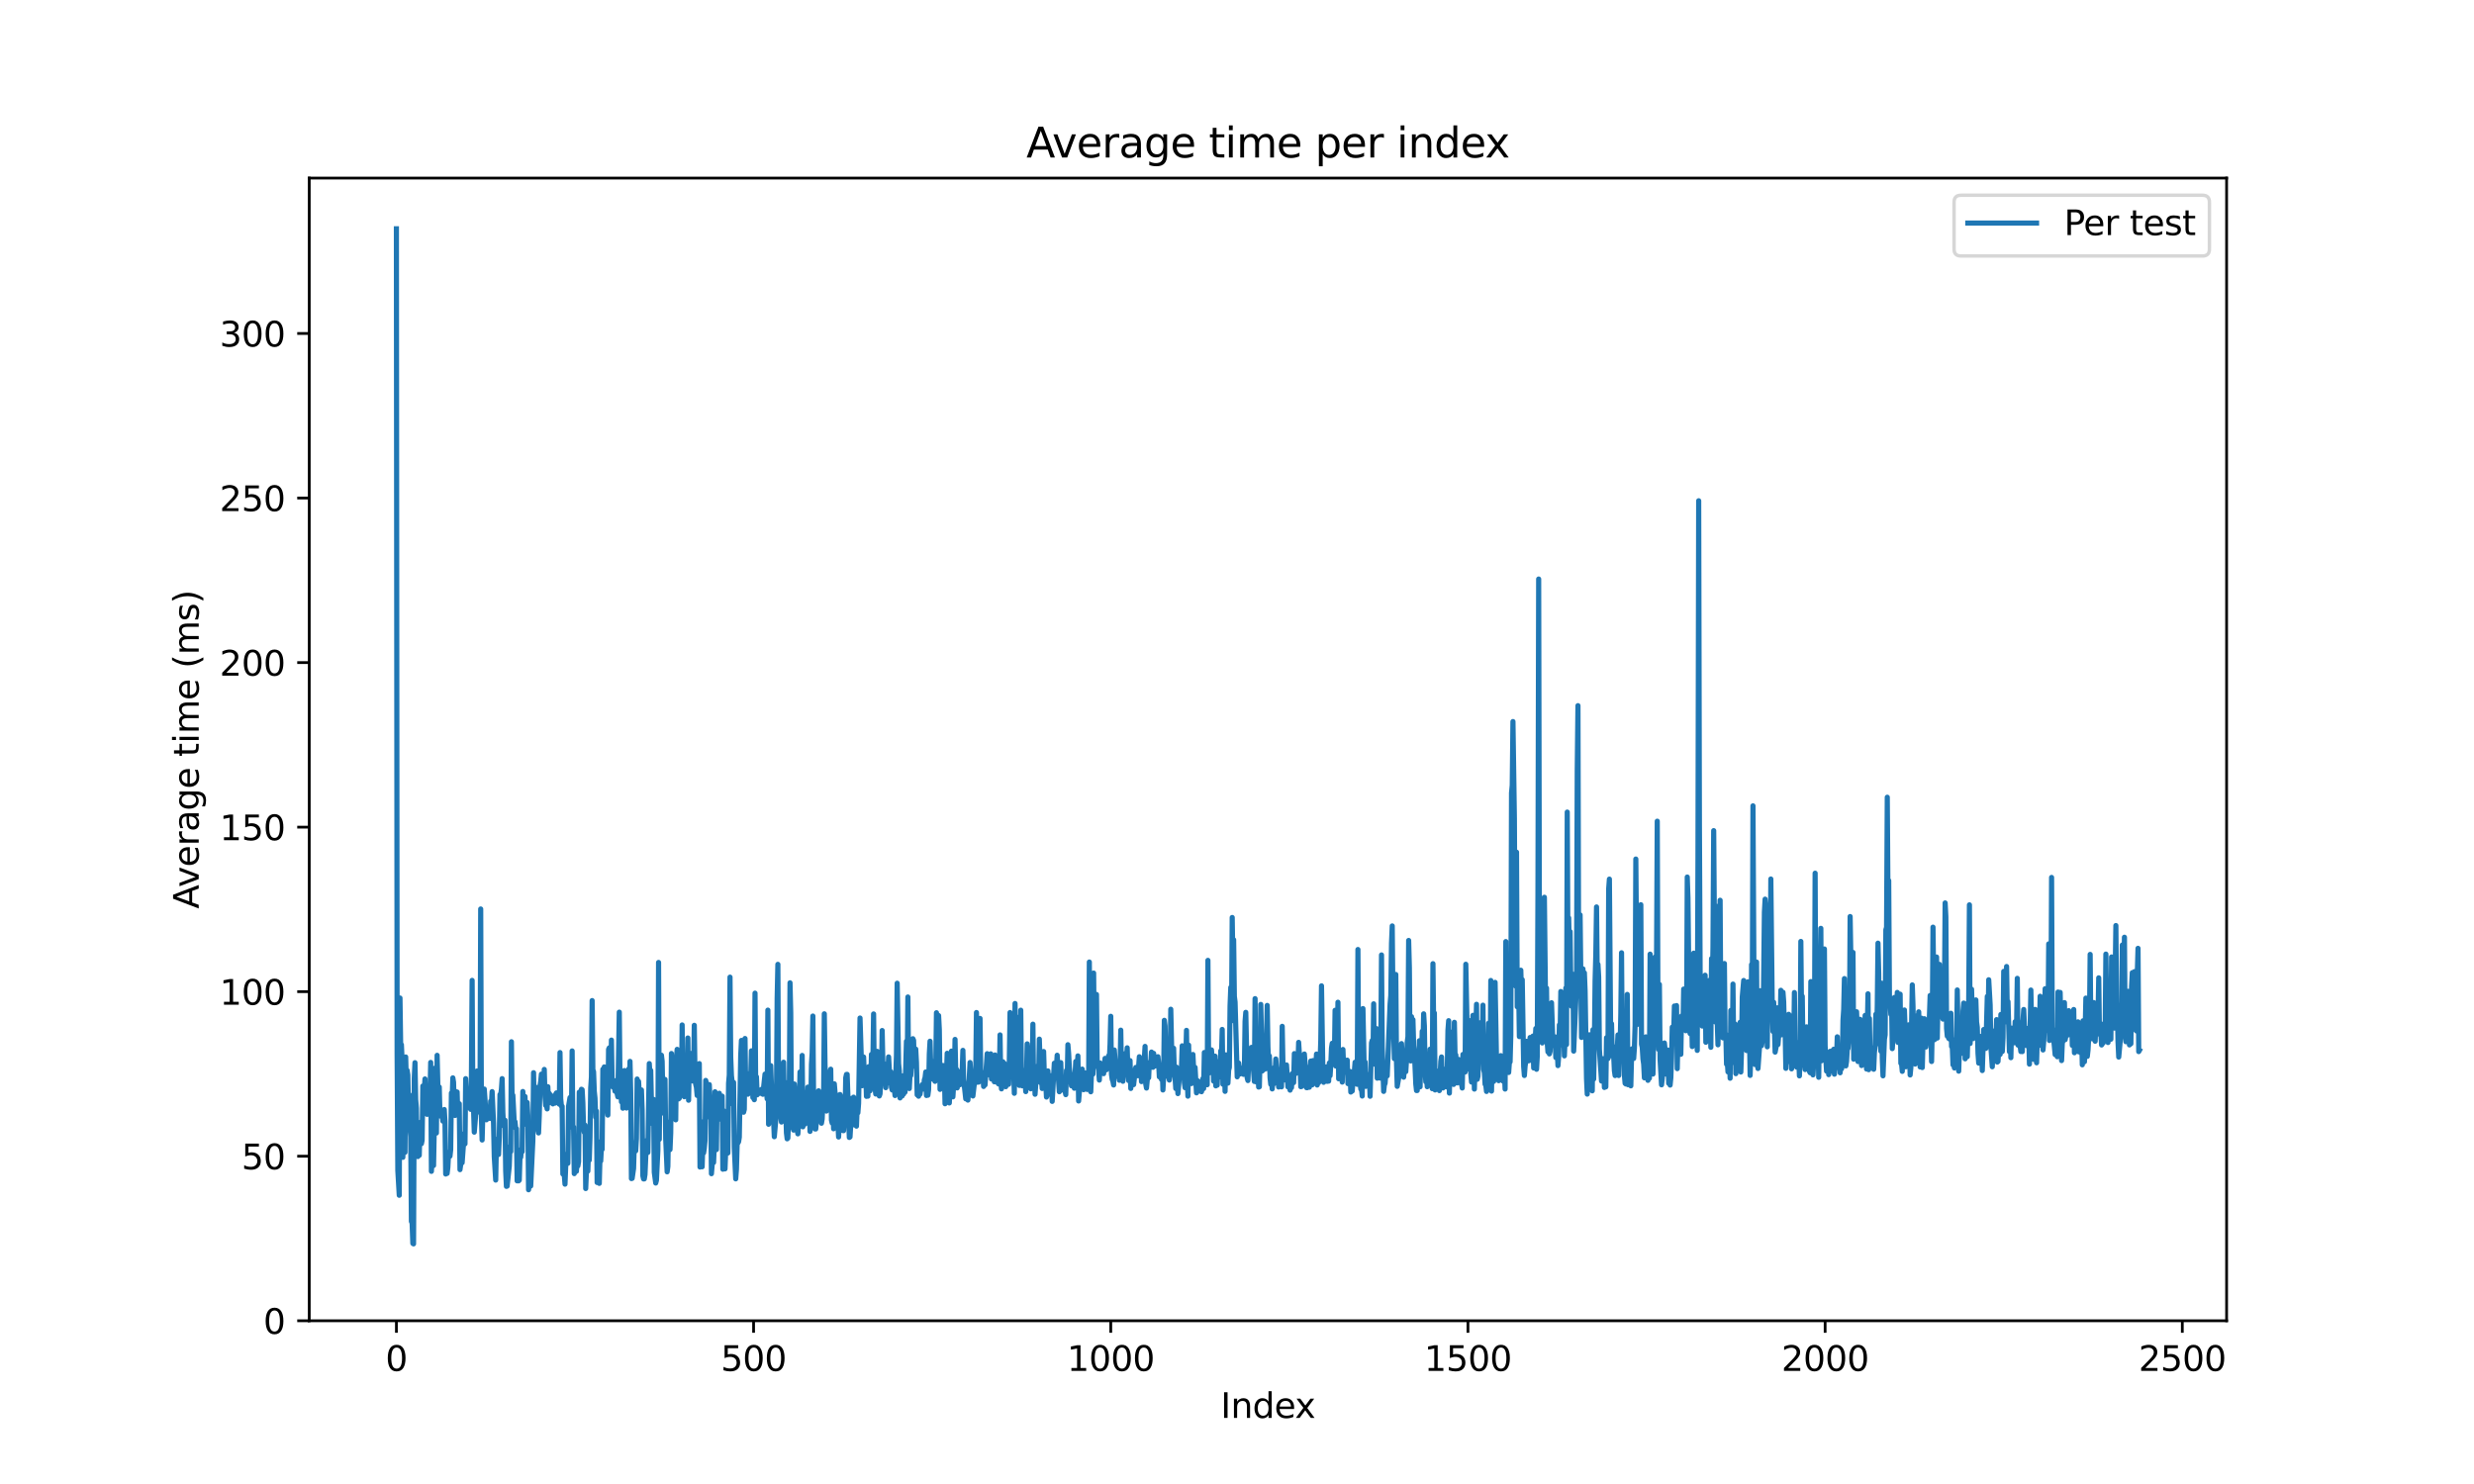 <?xml version="1.0" encoding="utf-8" standalone="no"?>
<!DOCTYPE svg PUBLIC "-//W3C//DTD SVG 1.1//EN"
  "http://www.w3.org/Graphics/SVG/1.1/DTD/svg11.dtd">
<svg xmlns:xlink="http://www.w3.org/1999/xlink" width="720pt" height="432pt" viewBox="0 0 720 432" xmlns="http://www.w3.org/2000/svg" version="1.1">
 <defs>
  <style type="text/css">*{stroke-linejoin: round; stroke-linecap: butt}</style>
 </defs>
 <g id="figure_1">
  <g id="patch_1">
   <path d="M 0 432 
L 720 432 
L 720 0 
L 0 0 
z
" style="fill: #ffffff"/>
  </g>
  <g id="axes_1">
   <g id="patch_2">
    <path d="M 90 384.48 
L 648 384.48 
L 648 51.84 
L 90 51.84 
z
" style="fill: #ffffff"/>
   </g>
   <g id="matplotlib.axis_1">
    <g id="xtick_1">
     <g id="line2d_1">
      <defs>
       <path id="m0995b30b53" d="M 0 0 
L 0 3.5 
" style="stroke: #000000; stroke-width: 0.8"/>
      </defs>
      <g>
       <use xlink:href="#m0995b30b53" x="115.364" y="384.48" style="stroke: #000000; stroke-width: 0.8"/>
      </g>
     </g>
     <g id="text_1">
      <!-- 0 -->
      <g transform="translate(112.182 399.078) scale(0.1 -0.1)">
       <defs>
        <path id="DejaVuSans-30" d="M 2034 4250 
Q 1547 4250 1301 3770 
Q 1056 3291 1056 2328 
Q 1056 1369 1301 889 
Q 1547 409 2034 409 
Q 2525 409 2770 889 
Q 3016 1369 3016 2328 
Q 3016 3291 2770 3770 
Q 2525 4250 2034 4250 
z
M 2034 4750 
Q 2819 4750 3233 4129 
Q 3647 3509 3647 2328 
Q 3647 1150 3233 529 
Q 2819 -91 2034 -91 
Q 1250 -91 836 529 
Q 422 1150 422 2328 
Q 422 3509 836 4129 
Q 1250 4750 2034 4750 
z
" transform="scale(0.016)"/>
       </defs>
       <use xlink:href="#DejaVuSans-30"/>
      </g>
     </g>
    </g>
    <g id="xtick_2">
     <g id="line2d_2">
      <g>
       <use xlink:href="#m0995b30b53" x="219.313" y="384.48" style="stroke: #000000; stroke-width: 0.8"/>
      </g>
     </g>
     <g id="text_2">
      <!-- 500 -->
      <g transform="translate(209.769 399.078) scale(0.1 -0.1)">
       <defs>
        <path id="DejaVuSans-35" d="M 691 4666 
L 3169 4666 
L 3169 4134 
L 1269 4134 
L 1269 2991 
Q 1406 3038 1543 3061 
Q 1681 3084 1819 3084 
Q 2600 3084 3056 2656 
Q 3513 2228 3513 1497 
Q 3513 744 3044 326 
Q 2575 -91 1722 -91 
Q 1428 -91 1123 -41 
Q 819 9 494 109 
L 494 744 
Q 775 591 1075 516 
Q 1375 441 1709 441 
Q 2250 441 2565 725 
Q 2881 1009 2881 1497 
Q 2881 1984 2565 2268 
Q 2250 2553 1709 2553 
Q 1456 2553 1204 2497 
Q 953 2441 691 2322 
L 691 4666 
z
" transform="scale(0.016)"/>
       </defs>
       <use xlink:href="#DejaVuSans-35"/>
       <use xlink:href="#DejaVuSans-30" transform="translate(63.623 0)"/>
       <use xlink:href="#DejaVuSans-30" transform="translate(127.246 0)"/>
      </g>
     </g>
    </g>
    <g id="xtick_3">
     <g id="line2d_3">
      <g>
       <use xlink:href="#m0995b30b53" x="323.262" y="384.48" style="stroke: #000000; stroke-width: 0.8"/>
      </g>
     </g>
     <g id="text_3">
      <!-- 1000 -->
      <g transform="translate(310.537 399.078) scale(0.1 -0.1)">
       <defs>
        <path id="DejaVuSans-31" d="M 794 531 
L 1825 531 
L 1825 4091 
L 703 3866 
L 703 4441 
L 1819 4666 
L 2450 4666 
L 2450 531 
L 3481 531 
L 3481 0 
L 794 0 
L 794 531 
z
" transform="scale(0.016)"/>
       </defs>
       <use xlink:href="#DejaVuSans-31"/>
       <use xlink:href="#DejaVuSans-30" transform="translate(63.623 0)"/>
       <use xlink:href="#DejaVuSans-30" transform="translate(127.246 0)"/>
       <use xlink:href="#DejaVuSans-30" transform="translate(190.869 0)"/>
      </g>
     </g>
    </g>
    <g id="xtick_4">
     <g id="line2d_4">
      <g>
       <use xlink:href="#m0995b30b53" x="427.212" y="384.48" style="stroke: #000000; stroke-width: 0.8"/>
      </g>
     </g>
     <g id="text_4">
      <!-- 1500 -->
      <g transform="translate(414.487 399.078) scale(0.1 -0.1)">
       <use xlink:href="#DejaVuSans-31"/>
       <use xlink:href="#DejaVuSans-35" transform="translate(63.623 0)"/>
       <use xlink:href="#DejaVuSans-30" transform="translate(127.246 0)"/>
       <use xlink:href="#DejaVuSans-30" transform="translate(190.869 0)"/>
      </g>
     </g>
    </g>
    <g id="xtick_5">
     <g id="line2d_5">
      <g>
       <use xlink:href="#m0995b30b53" x="531.161" y="384.48" style="stroke: #000000; stroke-width: 0.8"/>
      </g>
     </g>
     <g id="text_5">
      <!-- 2000 -->
      <g transform="translate(518.436 399.078) scale(0.1 -0.1)">
       <defs>
        <path id="DejaVuSans-32" d="M 1228 531 
L 3431 531 
L 3431 0 
L 469 0 
L 469 531 
Q 828 903 1448 1529 
Q 2069 2156 2228 2338 
Q 2531 2678 2651 2914 
Q 2772 3150 2772 3378 
Q 2772 3750 2511 3984 
Q 2250 4219 1831 4219 
Q 1534 4219 1204 4116 
Q 875 4013 500 3803 
L 500 4441 
Q 881 4594 1212 4672 
Q 1544 4750 1819 4750 
Q 2544 4750 2975 4387 
Q 3406 4025 3406 3419 
Q 3406 3131 3298 2873 
Q 3191 2616 2906 2266 
Q 2828 2175 2409 1742 
Q 1991 1309 1228 531 
z
" transform="scale(0.016)"/>
       </defs>
       <use xlink:href="#DejaVuSans-32"/>
       <use xlink:href="#DejaVuSans-30" transform="translate(63.623 0)"/>
       <use xlink:href="#DejaVuSans-30" transform="translate(127.246 0)"/>
       <use xlink:href="#DejaVuSans-30" transform="translate(190.869 0)"/>
      </g>
     </g>
    </g>
    <g id="xtick_6">
     <g id="line2d_6">
      <g>
       <use xlink:href="#m0995b30b53" x="635.11" y="384.48" style="stroke: #000000; stroke-width: 0.8"/>
      </g>
     </g>
     <g id="text_6">
      <!-- 2500 -->
      <g transform="translate(622.385 399.078) scale(0.1 -0.1)">
       <use xlink:href="#DejaVuSans-32"/>
       <use xlink:href="#DejaVuSans-35" transform="translate(63.623 0)"/>
       <use xlink:href="#DejaVuSans-30" transform="translate(127.246 0)"/>
       <use xlink:href="#DejaVuSans-30" transform="translate(190.869 0)"/>
      </g>
     </g>
    </g>
    <g id="text_7">
     <!-- Index -->
     <g transform="translate(355.234 412.757) scale(0.1 -0.1)">
      <defs>
       <path id="DejaVuSans-49" d="M 628 4666 
L 1259 4666 
L 1259 0 
L 628 0 
L 628 4666 
z
" transform="scale(0.016)"/>
       <path id="DejaVuSans-6e" d="M 3513 2113 
L 3513 0 
L 2938 0 
L 2938 2094 
Q 2938 2591 2744 2837 
Q 2550 3084 2163 3084 
Q 1697 3084 1428 2787 
Q 1159 2491 1159 1978 
L 1159 0 
L 581 0 
L 581 3500 
L 1159 3500 
L 1159 2956 
Q 1366 3272 1645 3428 
Q 1925 3584 2291 3584 
Q 2894 3584 3203 3211 
Q 3513 2838 3513 2113 
z
" transform="scale(0.016)"/>
       <path id="DejaVuSans-64" d="M 2906 2969 
L 2906 4863 
L 3481 4863 
L 3481 0 
L 2906 0 
L 2906 525 
Q 2725 213 2448 61 
Q 2172 -91 1784 -91 
Q 1150 -91 751 415 
Q 353 922 353 1747 
Q 353 2572 751 3078 
Q 1150 3584 1784 3584 
Q 2172 3584 2448 3432 
Q 2725 3281 2906 2969 
z
M 947 1747 
Q 947 1113 1208 752 
Q 1469 391 1925 391 
Q 2381 391 2643 752 
Q 2906 1113 2906 1747 
Q 2906 2381 2643 2742 
Q 2381 3103 1925 3103 
Q 1469 3103 1208 2742 
Q 947 2381 947 1747 
z
" transform="scale(0.016)"/>
       <path id="DejaVuSans-65" d="M 3597 1894 
L 3597 1613 
L 953 1613 
Q 991 1019 1311 708 
Q 1631 397 2203 397 
Q 2534 397 2845 478 
Q 3156 559 3463 722 
L 3463 178 
Q 3153 47 2828 -22 
Q 2503 -91 2169 -91 
Q 1331 -91 842 396 
Q 353 884 353 1716 
Q 353 2575 817 3079 
Q 1281 3584 2069 3584 
Q 2775 3584 3186 3129 
Q 3597 2675 3597 1894 
z
M 3022 2063 
Q 3016 2534 2758 2815 
Q 2500 3097 2075 3097 
Q 1594 3097 1305 2825 
Q 1016 2553 972 2059 
L 3022 2063 
z
" transform="scale(0.016)"/>
       <path id="DejaVuSans-78" d="M 3513 3500 
L 2247 1797 
L 3578 0 
L 2900 0 
L 1881 1375 
L 863 0 
L 184 0 
L 1544 1831 
L 300 3500 
L 978 3500 
L 1906 2253 
L 2834 3500 
L 3513 3500 
z
" transform="scale(0.016)"/>
      </defs>
      <use xlink:href="#DejaVuSans-49"/>
      <use xlink:href="#DejaVuSans-6e" transform="translate(29.492 0)"/>
      <use xlink:href="#DejaVuSans-64" transform="translate(92.871 0)"/>
      <use xlink:href="#DejaVuSans-65" transform="translate(156.348 0)"/>
      <use xlink:href="#DejaVuSans-78" transform="translate(216.121 0)"/>
     </g>
    </g>
   </g>
   <g id="matplotlib.axis_2">
    <g id="ytick_1">
     <g id="line2d_7">
      <defs>
       <path id="m88861e2bc8" d="M 0 0 
L -3.5 0 
" style="stroke: #000000; stroke-width: 0.8"/>
      </defs>
      <g>
       <use xlink:href="#m88861e2bc8" x="90" y="384.48" style="stroke: #000000; stroke-width: 0.8"/>
      </g>
     </g>
     <g id="text_8">
      <!-- 0 -->
      <g transform="translate(76.638 388.279) scale(0.1 -0.1)">
       <use xlink:href="#DejaVuSans-30"/>
      </g>
     </g>
    </g>
    <g id="ytick_2">
     <g id="line2d_8">
      <g>
       <use xlink:href="#m88861e2bc8" x="90" y="336.58" style="stroke: #000000; stroke-width: 0.8"/>
      </g>
     </g>
     <g id="text_9">
      <!-- 50 -->
      <g transform="translate(70.275 340.38) scale(0.1 -0.1)">
       <use xlink:href="#DejaVuSans-35"/>
       <use xlink:href="#DejaVuSans-30" transform="translate(63.623 0)"/>
      </g>
     </g>
    </g>
    <g id="ytick_3">
     <g id="line2d_9">
      <g>
       <use xlink:href="#m88861e2bc8" x="90" y="288.681" style="stroke: #000000; stroke-width: 0.8"/>
      </g>
     </g>
     <g id="text_10">
      <!-- 100 -->
      <g transform="translate(63.913 292.48) scale(0.1 -0.1)">
       <use xlink:href="#DejaVuSans-31"/>
       <use xlink:href="#DejaVuSans-30" transform="translate(63.623 0)"/>
       <use xlink:href="#DejaVuSans-30" transform="translate(127.246 0)"/>
      </g>
     </g>
    </g>
    <g id="ytick_4">
     <g id="line2d_10">
      <g>
       <use xlink:href="#m88861e2bc8" x="90" y="240.781" style="stroke: #000000; stroke-width: 0.8"/>
      </g>
     </g>
     <g id="text_11">
      <!-- 150 -->
      <g transform="translate(63.913 244.58) scale(0.1 -0.1)">
       <use xlink:href="#DejaVuSans-31"/>
       <use xlink:href="#DejaVuSans-35" transform="translate(63.623 0)"/>
       <use xlink:href="#DejaVuSans-30" transform="translate(127.246 0)"/>
      </g>
     </g>
    </g>
    <g id="ytick_5">
     <g id="line2d_11">
      <g>
       <use xlink:href="#m88861e2bc8" x="90" y="192.881" style="stroke: #000000; stroke-width: 0.8"/>
      </g>
     </g>
     <g id="text_12">
      <!-- 200 -->
      <g transform="translate(63.913 196.681) scale(0.1 -0.1)">
       <use xlink:href="#DejaVuSans-32"/>
       <use xlink:href="#DejaVuSans-30" transform="translate(63.623 0)"/>
       <use xlink:href="#DejaVuSans-30" transform="translate(127.246 0)"/>
      </g>
     </g>
    </g>
    <g id="ytick_6">
     <g id="line2d_12">
      <g>
       <use xlink:href="#m88861e2bc8" x="90" y="144.982" style="stroke: #000000; stroke-width: 0.8"/>
      </g>
     </g>
     <g id="text_13">
      <!-- 250 -->
      <g transform="translate(63.913 148.781) scale(0.1 -0.1)">
       <use xlink:href="#DejaVuSans-32"/>
       <use xlink:href="#DejaVuSans-35" transform="translate(63.623 0)"/>
       <use xlink:href="#DejaVuSans-30" transform="translate(127.246 0)"/>
      </g>
     </g>
    </g>
    <g id="ytick_7">
     <g id="line2d_13">
      <g>
       <use xlink:href="#m88861e2bc8" x="90" y="97.082" style="stroke: #000000; stroke-width: 0.8"/>
      </g>
     </g>
     <g id="text_14">
      <!-- 300 -->
      <g transform="translate(63.913 100.881) scale(0.1 -0.1)">
       <defs>
        <path id="DejaVuSans-33" d="M 2597 2516 
Q 3050 2419 3304 2112 
Q 3559 1806 3559 1356 
Q 3559 666 3084 287 
Q 2609 -91 1734 -91 
Q 1441 -91 1130 -33 
Q 819 25 488 141 
L 488 750 
Q 750 597 1062 519 
Q 1375 441 1716 441 
Q 2309 441 2620 675 
Q 2931 909 2931 1356 
Q 2931 1769 2642 2001 
Q 2353 2234 1838 2234 
L 1294 2234 
L 1294 2753 
L 1863 2753 
Q 2328 2753 2575 2939 
Q 2822 3125 2822 3475 
Q 2822 3834 2567 4026 
Q 2313 4219 1838 4219 
Q 1578 4219 1281 4162 
Q 984 4106 628 3988 
L 628 4550 
Q 988 4650 1302 4700 
Q 1616 4750 1894 4750 
Q 2613 4750 3031 4423 
Q 3450 4097 3450 3541 
Q 3450 3153 3228 2886 
Q 3006 2619 2597 2516 
z
" transform="scale(0.016)"/>
       </defs>
       <use xlink:href="#DejaVuSans-33"/>
       <use xlink:href="#DejaVuSans-30" transform="translate(63.623 0)"/>
       <use xlink:href="#DejaVuSans-30" transform="translate(127.246 0)"/>
      </g>
     </g>
    </g>
    <g id="text_15">
     <!-- Average time (ms) -->
     <g transform="translate(57.833 264.544) rotate(-90) scale(0.1 -0.1)">
      <defs>
       <path id="DejaVuSans-41" d="M 2188 4044 
L 1331 1722 
L 3047 1722 
L 2188 4044 
z
M 1831 4666 
L 2547 4666 
L 4325 0 
L 3669 0 
L 3244 1197 
L 1141 1197 
L 716 0 
L 50 0 
L 1831 4666 
z
" transform="scale(0.016)"/>
       <path id="DejaVuSans-76" d="M 191 3500 
L 800 3500 
L 1894 563 
L 2988 3500 
L 3597 3500 
L 2284 0 
L 1503 0 
L 191 3500 
z
" transform="scale(0.016)"/>
       <path id="DejaVuSans-72" d="M 2631 2963 
Q 2534 3019 2420 3045 
Q 2306 3072 2169 3072 
Q 1681 3072 1420 2755 
Q 1159 2438 1159 1844 
L 1159 0 
L 581 0 
L 581 3500 
L 1159 3500 
L 1159 2956 
Q 1341 3275 1631 3429 
Q 1922 3584 2338 3584 
Q 2397 3584 2469 3576 
Q 2541 3569 2628 3553 
L 2631 2963 
z
" transform="scale(0.016)"/>
       <path id="DejaVuSans-61" d="M 2194 1759 
Q 1497 1759 1228 1600 
Q 959 1441 959 1056 
Q 959 750 1161 570 
Q 1363 391 1709 391 
Q 2188 391 2477 730 
Q 2766 1069 2766 1631 
L 2766 1759 
L 2194 1759 
z
M 3341 1997 
L 3341 0 
L 2766 0 
L 2766 531 
Q 2569 213 2275 61 
Q 1981 -91 1556 -91 
Q 1019 -91 701 211 
Q 384 513 384 1019 
Q 384 1609 779 1909 
Q 1175 2209 1959 2209 
L 2766 2209 
L 2766 2266 
Q 2766 2663 2505 2880 
Q 2244 3097 1772 3097 
Q 1472 3097 1187 3025 
Q 903 2953 641 2809 
L 641 3341 
Q 956 3463 1253 3523 
Q 1550 3584 1831 3584 
Q 2591 3584 2966 3190 
Q 3341 2797 3341 1997 
z
" transform="scale(0.016)"/>
       <path id="DejaVuSans-67" d="M 2906 1791 
Q 2906 2416 2648 2759 
Q 2391 3103 1925 3103 
Q 1463 3103 1205 2759 
Q 947 2416 947 1791 
Q 947 1169 1205 825 
Q 1463 481 1925 481 
Q 2391 481 2648 825 
Q 2906 1169 2906 1791 
z
M 3481 434 
Q 3481 -459 3084 -895 
Q 2688 -1331 1869 -1331 
Q 1566 -1331 1297 -1286 
Q 1028 -1241 775 -1147 
L 775 -588 
Q 1028 -725 1275 -790 
Q 1522 -856 1778 -856 
Q 2344 -856 2625 -561 
Q 2906 -266 2906 331 
L 2906 616 
Q 2728 306 2450 153 
Q 2172 0 1784 0 
Q 1141 0 747 490 
Q 353 981 353 1791 
Q 353 2603 747 3093 
Q 1141 3584 1784 3584 
Q 2172 3584 2450 3431 
Q 2728 3278 2906 2969 
L 2906 3500 
L 3481 3500 
L 3481 434 
z
" transform="scale(0.016)"/>
       <path id="DejaVuSans-20" transform="scale(0.016)"/>
       <path id="DejaVuSans-74" d="M 1172 4494 
L 1172 3500 
L 2356 3500 
L 2356 3053 
L 1172 3053 
L 1172 1153 
Q 1172 725 1289 603 
Q 1406 481 1766 481 
L 2356 481 
L 2356 0 
L 1766 0 
Q 1100 0 847 248 
Q 594 497 594 1153 
L 594 3053 
L 172 3053 
L 172 3500 
L 594 3500 
L 594 4494 
L 1172 4494 
z
" transform="scale(0.016)"/>
       <path id="DejaVuSans-69" d="M 603 3500 
L 1178 3500 
L 1178 0 
L 603 0 
L 603 3500 
z
M 603 4863 
L 1178 4863 
L 1178 4134 
L 603 4134 
L 603 4863 
z
" transform="scale(0.016)"/>
       <path id="DejaVuSans-6d" d="M 3328 2828 
Q 3544 3216 3844 3400 
Q 4144 3584 4550 3584 
Q 5097 3584 5394 3201 
Q 5691 2819 5691 2113 
L 5691 0 
L 5113 0 
L 5113 2094 
Q 5113 2597 4934 2840 
Q 4756 3084 4391 3084 
Q 3944 3084 3684 2787 
Q 3425 2491 3425 1978 
L 3425 0 
L 2847 0 
L 2847 2094 
Q 2847 2600 2669 2842 
Q 2491 3084 2119 3084 
Q 1678 3084 1418 2786 
Q 1159 2488 1159 1978 
L 1159 0 
L 581 0 
L 581 3500 
L 1159 3500 
L 1159 2956 
Q 1356 3278 1631 3431 
Q 1906 3584 2284 3584 
Q 2666 3584 2933 3390 
Q 3200 3197 3328 2828 
z
" transform="scale(0.016)"/>
       <path id="DejaVuSans-28" d="M 1984 4856 
Q 1566 4138 1362 3434 
Q 1159 2731 1159 2009 
Q 1159 1288 1364 580 
Q 1569 -128 1984 -844 
L 1484 -844 
Q 1016 -109 783 600 
Q 550 1309 550 2009 
Q 550 2706 781 3412 
Q 1013 4119 1484 4856 
L 1984 4856 
z
" transform="scale(0.016)"/>
       <path id="DejaVuSans-73" d="M 2834 3397 
L 2834 2853 
Q 2591 2978 2328 3040 
Q 2066 3103 1784 3103 
Q 1356 3103 1142 2972 
Q 928 2841 928 2578 
Q 928 2378 1081 2264 
Q 1234 2150 1697 2047 
L 1894 2003 
Q 2506 1872 2764 1633 
Q 3022 1394 3022 966 
Q 3022 478 2636 193 
Q 2250 -91 1575 -91 
Q 1294 -91 989 -36 
Q 684 19 347 128 
L 347 722 
Q 666 556 975 473 
Q 1284 391 1588 391 
Q 1994 391 2212 530 
Q 2431 669 2431 922 
Q 2431 1156 2273 1281 
Q 2116 1406 1581 1522 
L 1381 1569 
Q 847 1681 609 1914 
Q 372 2147 372 2553 
Q 372 3047 722 3315 
Q 1072 3584 1716 3584 
Q 2034 3584 2315 3537 
Q 2597 3491 2834 3397 
z
" transform="scale(0.016)"/>
       <path id="DejaVuSans-29" d="M 513 4856 
L 1013 4856 
Q 1481 4119 1714 3412 
Q 1947 2706 1947 2009 
Q 1947 1309 1714 600 
Q 1481 -109 1013 -844 
L 513 -844 
Q 928 -128 1133 580 
Q 1338 1288 1338 2009 
Q 1338 2731 1133 3434 
Q 928 4138 513 4856 
z
" transform="scale(0.016)"/>
      </defs>
      <use xlink:href="#DejaVuSans-41"/>
      <use xlink:href="#DejaVuSans-76" transform="translate(62.533 0)"/>
      <use xlink:href="#DejaVuSans-65" transform="translate(121.713 0)"/>
      <use xlink:href="#DejaVuSans-72" transform="translate(183.236 0)"/>
      <use xlink:href="#DejaVuSans-61" transform="translate(224.35 0)"/>
      <use xlink:href="#DejaVuSans-67" transform="translate(285.629 0)"/>
      <use xlink:href="#DejaVuSans-65" transform="translate(349.105 0)"/>
      <use xlink:href="#DejaVuSans-20" transform="translate(410.629 0)"/>
      <use xlink:href="#DejaVuSans-74" transform="translate(442.416 0)"/>
      <use xlink:href="#DejaVuSans-69" transform="translate(481.625 0)"/>
      <use xlink:href="#DejaVuSans-6d" transform="translate(509.408 0)"/>
      <use xlink:href="#DejaVuSans-65" transform="translate(606.82 0)"/>
      <use xlink:href="#DejaVuSans-20" transform="translate(668.344 0)"/>
      <use xlink:href="#DejaVuSans-28" transform="translate(700.131 0)"/>
      <use xlink:href="#DejaVuSans-6d" transform="translate(739.145 0)"/>
      <use xlink:href="#DejaVuSans-73" transform="translate(836.557 0)"/>
      <use xlink:href="#DejaVuSans-29" transform="translate(888.656 0)"/>
     </g>
    </g>
   </g>
   <g id="line2d_14">
    <path d="M 115.364 66.614 
L 115.572 306.815 
L 115.779 340.765 
L 116.195 347.951 
L 116.403 290.524 
L 116.611 304.758 
L 116.819 304.103 
L 117.027 308.74 
L 117.235 336.906 
L 117.443 325.303 
L 117.858 335.452 
L 118.066 307.689 
L 118.274 315.67 
L 118.482 311.582 
L 118.69 312.922 
L 118.898 323.765 
L 119.106 318.66 
L 119.314 328.435 
L 119.522 330.913 
L 119.73 355.602 
L 119.937 355.999 
L 120.145 361.956 
L 120.353 362.1 
L 120.561 313.964 
L 120.769 309.353 
L 120.977 320.079 
L 121.185 322.557 
L 121.393 336.14 
L 121.601 336.684 
L 121.808 332.855 
L 122.016 336.319 
L 122.224 328.752 
L 122.432 326.691 
L 122.64 332.929 
L 122.848 331.931 
L 123.056 316.148 
L 123.264 317.517 
L 123.472 317.742 
L 123.68 314.085 
L 123.887 323.096 
L 124.095 319.411 
L 124.303 324.391 
L 124.511 322.878 
L 124.719 322.631 
L 124.927 319.644 
L 125.135 319.379 
L 125.343 309.277 
L 125.551 340.984 
L 125.966 332.814 
L 126.174 339.296 
L 126.382 328.422 
L 126.59 310.946 
L 127.006 329.83 
L 127.214 307.208 
L 127.422 315.786 
L 127.63 316.929 
L 127.838 316.436 
L 128.045 324.83 
L 128.253 324.925 
L 128.461 323.466 
L 128.669 323.78 
L 128.877 326.356 
L 129.293 322.982 
L 129.501 326.51 
L 129.709 341.766 
L 129.917 341.338 
L 130.124 341.586 
L 130.332 339.851 
L 130.54 335.955 
L 130.748 335.396 
L 130.956 336.573 
L 131.164 334.659 
L 131.372 318.185 
L 131.58 320.253 
L 131.788 313.772 
L 131.996 315.051 
L 132.203 323.218 
L 132.411 324.722 
L 132.619 317.734 
L 132.827 319.13 
L 133.035 317.888 
L 133.243 324.645 
L 133.659 321.3 
L 133.867 340.489 
L 134.282 337.576 
L 134.49 338.483 
L 135.114 329.89 
L 135.322 332.98 
L 135.53 314.001 
L 135.738 318.804 
L 135.946 319.073 
L 136.154 317.094 
L 136.361 322.373 
L 136.569 322.458 
L 136.777 321.837 
L 136.985 322.938 
L 137.193 313.941 
L 137.401 285.392 
L 137.609 319.656 
L 137.817 322.864 
L 138.025 329.576 
L 138.44 324.479 
L 138.648 323.917 
L 138.856 311.76 
L 139.064 312.316 
L 139.272 316.798 
L 139.48 318.238 
L 139.688 323.745 
L 139.896 264.61 
L 140.104 325.516 
L 140.311 331.859 
L 140.519 324.204 
L 140.727 323.928 
L 140.935 317.033 
L 141.559 325.978 
L 141.767 322.855 
L 141.975 323.845 
L 142.183 322.887 
L 142.39 323.435 
L 142.598 325.584 
L 142.806 320.559 
L 143.014 321.329 
L 143.222 317.775 
L 143.638 327.129 
L 143.846 336.744 
L 144.262 343.524 
L 144.469 333.247 
L 144.677 333.922 
L 144.885 331.58 
L 145.093 336.078 
L 145.301 331.197 
L 145.509 318.619 
L 145.717 318.69 
L 145.925 317.095 
L 146.133 313.991 
L 146.341 323.86 
L 146.548 327.724 
L 146.756 327.147 
L 146.964 326.104 
L 147.172 340.944 
L 147.38 345.36 
L 147.588 345.289 
L 148.212 339.472 
L 148.42 333.7 
L 148.627 335.223 
L 148.835 303.26 
L 149.043 321.065 
L 149.251 318.809 
L 149.667 326.941 
L 149.875 326.53 
L 150.083 328.451 
L 150.291 328.545 
L 150.499 343.752 
L 150.706 343.578 
L 150.914 343.76 
L 151.122 343.545 
L 151.33 336.552 
L 151.538 336.9 
L 151.746 334.528 
L 151.954 335.267 
L 152.162 317.738 
L 152.37 322.297 
L 152.577 322.259 
L 152.785 319.193 
L 152.993 326.44 
L 153.201 327.351 
L 153.409 320.933 
L 153.617 324.722 
L 153.825 346.346 
L 154.033 344.822 
L 154.241 344.452 
L 154.449 345.262 
L 155.072 332.068 
L 155.28 312.27 
L 155.488 324.059 
L 156.112 316.553 
L 156.32 328.359 
L 156.528 328.809 
L 156.735 329.805 
L 156.943 324.706 
L 157.151 316.119 
L 157.359 314.773 
L 157.567 312.684 
L 157.775 314.179 
L 157.983 312.731 
L 158.191 317.286 
L 158.399 311.313 
L 158.607 319.293 
L 158.814 321.81 
L 159.022 321.624 
L 159.23 322.804 
L 159.438 316.336 
L 159.646 321.125 
L 159.854 318.301 
L 160.062 320.831 
L 160.27 318.788 
L 160.478 319.603 
L 160.686 320.941 
L 160.893 321.352 
L 161.101 321.14 
L 161.309 319.709 
L 161.517 321.128 
L 161.725 318.528 
L 161.933 318.152 
L 162.141 320.552 
L 162.349 319.731 
L 162.557 321.153 
L 162.765 321.42 
L 162.972 306.405 
L 163.18 319.838 
L 163.388 322.022 
L 163.596 322.037 
L 163.804 341.761 
L 164.012 339.259 
L 164.428 344.713 
L 164.636 339.515 
L 165.051 335.837 
L 165.259 338.644 
L 165.467 322.044 
L 165.883 319.514 
L 166.091 319.821 
L 166.299 324.884 
L 166.507 305.933 
L 166.715 328.352 
L 166.923 328.042 
L 167.13 341.648 
L 167.338 334.375 
L 167.546 334.062 
L 167.754 340.975 
L 167.962 337.502 
L 168.17 339.424 
L 168.378 338.2 
L 168.586 317.934 
L 168.794 322.685 
L 169.209 317.088 
L 169.417 317.224 
L 169.625 320.993 
L 169.833 328.467 
L 170.041 329.648 
L 170.249 327.537 
L 170.457 345.99 
L 170.873 335.976 
L 171.08 340.912 
L 171.288 334.257 
L 171.496 337.726 
L 171.704 331.179 
L 171.912 316.745 
L 172.12 313.518 
L 172.328 291.272 
L 172.536 311.356 
L 172.744 311.982 
L 172.952 317.673 
L 173.159 319.687 
L 173.367 325.242 
L 173.575 323.43 
L 173.783 344.228 
L 173.991 332.283 
L 174.199 341.127 
L 174.407 344.487 
L 174.615 336.609 
L 174.823 337.981 
L 175.031 333.845 
L 175.238 334.593 
L 175.446 311.262 
L 175.654 311.674 
L 175.862 310.583 
L 176.278 323.224 
L 176.694 322.537 
L 176.902 324.608 
L 177.11 305.463 
L 177.317 305.03 
L 177.525 315.127 
L 177.733 314.221 
L 177.941 302.775 
L 178.149 315.069 
L 178.357 316.428 
L 178.565 315.353 
L 178.773 316.111 
L 178.981 317.651 
L 179.189 314.592 
L 179.604 318.337 
L 179.812 319.295 
L 180.228 294.64 
L 180.436 314.739 
L 180.644 316.289 
L 180.852 320.75 
L 181.06 316.347 
L 181.268 322.605 
L 181.475 314.807 
L 181.683 311.64 
L 182.099 319.713 
L 182.307 322.554 
L 182.515 314.53 
L 182.723 314.269 
L 182.931 311.215 
L 183.139 319.137 
L 183.346 308.97 
L 183.554 317.896 
L 183.762 343.095 
L 183.97 343.032 
L 184.386 340.157 
L 184.594 333.25 
L 184.802 333.747 
L 185.01 335.019 
L 185.218 331.486 
L 185.425 314.112 
L 185.633 316.978 
L 185.841 314.81 
L 186.049 318.473 
L 186.257 318.192 
L 186.465 318.583 
L 186.673 317.288 
L 186.881 323.033 
L 187.089 342.29 
L 187.297 343.197 
L 187.504 343.185 
L 187.712 341.881 
L 188.128 332.036 
L 188.544 335.487 
L 188.96 309.615 
L 189.168 312.889 
L 189.376 311.607 
L 189.583 320.992 
L 189.791 322.708 
L 189.999 327.21 
L 190.207 320.04 
L 190.415 341.263 
L 190.831 344.39 
L 191.039 343.61 
L 191.455 334.902 
L 191.662 280.173 
L 191.87 331.669 
L 192.078 307.98 
L 192.286 312.925 
L 192.494 307.179 
L 192.702 308.943 
L 192.91 319.59 
L 193.118 323.905 
L 193.326 324.222 
L 193.534 314.222 
L 193.741 331.606 
L 194.157 341.13 
L 194.365 339.561 
L 194.573 326.672 
L 194.781 334.04 
L 194.989 334.655 
L 195.197 329.816 
L 195.405 306.684 
L 195.82 315.137 
L 196.028 313.334 
L 196.236 323.924 
L 196.444 323.381 
L 196.652 325.987 
L 196.86 308.144 
L 197.068 305.473 
L 197.276 318.007 
L 197.484 319.896 
L 197.692 319.704 
L 197.899 316.007 
L 198.107 314.361 
L 198.315 318.65 
L 198.523 298.366 
L 198.731 318.68 
L 198.939 315.779 
L 199.147 319.261 
L 199.563 309.055 
L 199.77 313.566 
L 199.978 314.402 
L 200.186 302.163 
L 200.394 320.284 
L 200.602 309.905 
L 200.81 309.797 
L 201.018 306.667 
L 201.226 312.216 
L 201.434 310.874 
L 201.642 314.696 
L 201.849 312.989 
L 202.057 298.471 
L 202.265 313.016 
L 202.473 315.683 
L 202.681 316.529 
L 202.889 318.881 
L 203.097 315.695 
L 203.305 318.737 
L 203.513 309.615 
L 203.721 339.731 
L 203.928 338.91 
L 204.136 326.543 
L 204.344 339.658 
L 204.552 332.563 
L 204.76 335.63 
L 204.968 334.303 
L 205.176 332.029 
L 205.384 314.517 
L 205.592 315.486 
L 205.8 318.842 
L 206.007 319.6 
L 206.215 325.127 
L 206.423 315.724 
L 206.839 324.697 
L 207.047 341.671 
L 207.255 339.143 
L 207.463 328.444 
L 207.671 338.42 
L 207.879 333.265 
L 208.086 317.814 
L 208.294 334.522 
L 208.502 334.657 
L 208.71 318.699 
L 208.918 319.614 
L 209.126 319.389 
L 209.334 318.255 
L 209.542 325.785 
L 209.75 325.665 
L 209.958 319.331 
L 210.165 319.083 
L 210.373 340.363 
L 210.581 323.316 
L 210.789 324.524 
L 210.997 340.268 
L 211.413 329.493 
L 211.621 331.885 
L 211.829 335.655 
L 212.037 315.34 
L 212.244 312.92 
L 212.452 284.453 
L 212.66 307.767 
L 212.868 313.105 
L 213.076 314.941 
L 213.284 321.453 
L 213.492 315.093 
L 213.7 334.095 
L 214.115 343.17 
L 214.323 340.429 
L 214.531 333.1 
L 214.947 332.39 
L 215.155 331.06 
L 215.571 307.216 
L 215.779 302.869 
L 215.987 314.743 
L 216.194 318.299 
L 216.402 323.778 
L 216.61 322.937 
L 216.818 302.312 
L 217.026 317.406 
L 217.234 316.583 
L 217.442 312.51 
L 217.65 318.536 
L 218.066 314.521 
L 218.273 315 
L 218.481 313.506 
L 218.689 305.903 
L 218.897 308.923 
L 219.105 319.512 
L 219.313 317.322 
L 219.521 320.135 
L 219.729 289.113 
L 219.937 318.562 
L 220.145 313.456 
L 220.352 318.711 
L 220.768 317.579 
L 220.976 317.797 
L 221.184 318.275 
L 221.6 317.123 
L 221.808 317.674 
L 222.016 318.549 
L 222.639 312.682 
L 222.847 317.246 
L 223.055 317.394 
L 223.263 319.881 
L 223.471 294.052 
L 223.679 327.278 
L 223.887 325.33 
L 224.303 310.21 
L 224.718 321.952 
L 225.134 325.934 
L 225.342 330.904 
L 225.758 326.188 
L 225.966 320.607 
L 226.174 290.681 
L 226.382 280.725 
L 226.589 319.916 
L 226.797 321.822 
L 227.005 321.245 
L 227.213 325.006 
L 227.421 326.631 
L 227.629 326.257 
L 227.837 310.829 
L 228.045 309.217 
L 228.253 320.998 
L 228.461 315.013 
L 228.876 329.767 
L 229.084 331.515 
L 229.292 331.288 
L 229.708 318.871 
L 229.916 286.1 
L 230.124 294.804 
L 230.332 326.009 
L 230.539 328.235 
L 230.747 326.561 
L 230.955 328.98 
L 231.163 315.551 
L 231.579 320.755 
L 231.787 318.81 
L 231.995 328.962 
L 232.203 330.068 
L 232.411 327.111 
L 232.618 321.813 
L 232.826 312.058 
L 233.242 322.96 
L 233.45 307.245 
L 233.658 328.019 
L 234.074 320.813 
L 234.282 327.204 
L 234.49 319.851 
L 234.697 317.926 
L 234.905 321.719 
L 235.113 316.46 
L 235.321 321.783 
L 235.529 322.496 
L 235.737 329.358 
L 235.945 323.561 
L 236.153 309.811 
L 236.361 306.508 
L 236.569 295.773 
L 236.776 320.456 
L 237.192 328.65 
L 237.4 328.656 
L 237.608 326.371 
L 237.816 321.708 
L 238.024 321.227 
L 238.232 317.537 
L 238.44 322.36 
L 238.648 318.591 
L 239.063 326.981 
L 239.271 325.748 
L 239.479 320.826 
L 239.687 320.553 
L 239.895 295.123 
L 240.103 310.045 
L 240.311 314.985 
L 240.519 323.436 
L 240.727 318.015 
L 240.934 316.867 
L 241.142 314.454 
L 241.35 315.976 
L 241.558 312.036 
L 241.766 311.248 
L 241.974 326.054 
L 242.182 326.932 
L 242.39 320.525 
L 242.598 328.591 
L 242.806 315.507 
L 243.013 317.984 
L 243.221 318.782 
L 243.429 319.128 
L 243.637 327.044 
L 243.845 326.965 
L 244.053 330.986 
L 244.261 326.62 
L 244.469 318.617 
L 244.677 322.937 
L 244.885 323.683 
L 245.092 319.335 
L 245.3 329.11 
L 245.508 329.142 
L 245.716 325.951 
L 245.924 324.614 
L 246.132 313.732 
L 246.34 312.774 
L 246.548 312.751 
L 247.171 331.116 
L 247.379 330.976 
L 247.587 327.491 
L 247.795 319.773 
L 248.003 321.938 
L 248.211 321.009 
L 248.419 319.393 
L 248.627 327.465 
L 248.835 325.722 
L 249.042 321.118 
L 249.25 327.826 
L 249.458 322.264 
L 249.666 323.95 
L 249.874 321.181 
L 250.29 296.351 
L 250.914 316.055 
L 251.121 314.499 
L 251.329 307.69 
L 251.537 312.698 
L 251.745 311.717 
L 251.953 312.498 
L 252.161 319.154 
L 252.369 316.681 
L 252.577 319.104 
L 252.785 310.526 
L 252.993 311.057 
L 253.2 317.554 
L 253.408 316.694 
L 253.616 306.943 
L 253.824 315.349 
L 254.032 309.73 
L 254.24 295.163 
L 254.448 314.927 
L 254.864 318.479 
L 255.279 306.052 
L 255.695 318.203 
L 255.903 319.043 
L 256.111 318.422 
L 256.319 314.473 
L 256.527 314.643 
L 256.735 299.99 
L 256.943 310.099 
L 257.151 309.496 
L 257.358 313.887 
L 257.566 312.92 
L 257.774 316.63 
L 257.982 314.395 
L 258.19 315.331 
L 258.398 312.328 
L 258.606 307.676 
L 259.022 315.011 
L 259.23 311.972 
L 259.437 316.505 
L 259.645 317.297 
L 259.853 315.345 
L 260.269 316.871 
L 260.477 318.92 
L 260.893 307.28 
L 261.101 286.22 
L 261.516 309.611 
L 261.724 311.743 
L 261.932 319.618 
L 262.14 318.855 
L 262.348 314.662 
L 262.556 319.048 
L 262.764 313.177 
L 262.972 318.474 
L 263.18 313.637 
L 263.387 317.929 
L 263.803 303.116 
L 264.011 312.986 
L 264.219 290.232 
L 264.427 312.045 
L 264.635 316.886 
L 264.843 312.778 
L 265.051 313.106 
L 265.674 302.373 
L 265.882 302.856 
L 266.09 310.376 
L 266.298 309.152 
L 266.506 305.403 
L 266.714 309.307 
L 266.922 318.713 
L 267.13 317.114 
L 267.338 319.114 
L 267.545 316.842 
L 267.753 318.515 
L 267.961 316.984 
L 268.169 317.197 
L 268.377 315.768 
L 268.793 317.025 
L 269.001 314.369 
L 269.209 313.765 
L 269.417 312.056 
L 269.624 318.905 
L 269.832 312.614 
L 270.04 318.822 
L 270.248 317.202 
L 270.456 306.817 
L 270.664 303.105 
L 270.872 310.183 
L 271.08 311.901 
L 271.288 309.842 
L 271.496 314.169 
L 271.703 308.986 
L 271.911 309.512 
L 272.119 314.787 
L 272.327 311.23 
L 272.535 294.811 
L 272.743 307.93 
L 272.951 306.341 
L 273.159 295.633 
L 273.367 299.752 
L 273.575 317.125 
L 273.782 314.021 
L 273.99 315.66 
L 274.198 313.948 
L 274.406 310.163 
L 274.614 314.327 
L 274.822 311.824 
L 275.03 321.308 
L 275.238 319.165 
L 275.654 306.615 
L 275.861 320.887 
L 276.069 317.882 
L 276.277 321.078 
L 276.901 305.982 
L 277.317 319.305 
L 277.525 316.004 
L 277.732 315.031 
L 277.94 302.58 
L 278.148 312.531 
L 278.356 311.26 
L 278.564 316.697 
L 278.772 315.653 
L 278.98 313.711 
L 279.396 315.758 
L 279.604 314.214 
L 279.811 311.646 
L 280.019 311.865 
L 280.227 305.766 
L 280.435 314.204 
L 281.059 319.873 
L 281.267 318.767 
L 281.475 316.819 
L 281.683 320.246 
L 281.89 317.37 
L 282.306 309.302 
L 282.514 311.833 
L 282.722 318.103 
L 282.93 317.45 
L 283.138 319.048 
L 283.554 315.505 
L 283.762 315.076 
L 283.969 311.87 
L 284.177 294.748 
L 284.385 315.05 
L 284.593 313.934 
L 284.801 315.018 
L 285.009 308.617 
L 285.217 296.467 
L 285.425 312.85 
L 285.633 313.483 
L 285.841 312.189 
L 286.048 313.017 
L 286.256 316.277 
L 286.464 313.381 
L 286.672 315.827 
L 287.296 306.734 
L 287.504 311.944 
L 287.712 310.326 
L 287.92 312.914 
L 288.335 306.779 
L 288.543 314.107 
L 288.751 311.88 
L 288.959 313.804 
L 289.167 312.925 
L 289.375 314.916 
L 289.583 307.108 
L 289.791 313.566 
L 289.999 310.825 
L 290.206 315.125 
L 290.414 314.737 
L 290.622 315.552 
L 290.83 314.471 
L 291.038 301.261 
L 291.246 314.448 
L 291.454 316.98 
L 291.662 315.318 
L 291.87 309.088 
L 292.077 312.952 
L 292.285 309.547 
L 292.701 316.344 
L 293.117 313.426 
L 293.325 314.155 
L 293.533 315.654 
L 293.741 308.679 
L 293.949 294.753 
L 294.156 308.547 
L 294.364 306.094 
L 294.572 308.441 
L 294.78 308.935 
L 294.988 311.001 
L 295.196 318.264 
L 295.404 292.118 
L 295.612 312.068 
L 295.82 314.39 
L 296.028 296.133 
L 296.443 312.463 
L 296.651 315.972 
L 296.859 313.2 
L 297.067 294.073 
L 297.275 313.467 
L 297.483 316.084 
L 297.691 311.54 
L 297.899 312.762 
L 298.107 312.381 
L 298.314 314.46 
L 298.522 317.774 
L 298.73 313.669 
L 298.938 303.871 
L 299.146 306.186 
L 299.354 305.059 
L 299.77 315.102 
L 299.978 316.953 
L 300.393 310.775 
L 300.601 298.14 
L 300.809 316.538 
L 301.017 311.886 
L 301.225 318.542 
L 301.433 315.587 
L 301.641 314.732 
L 301.849 313.137 
L 302.057 310.258 
L 302.265 314.032 
L 302.472 302.498 
L 302.888 315.223 
L 303.096 313.273 
L 303.304 316.868 
L 303.512 307.336 
L 303.72 306.1 
L 303.928 312.922 
L 304.344 315.384 
L 304.551 319.359 
L 304.759 318.799 
L 304.967 311.744 
L 305.175 316.04 
L 305.383 316.72 
L 305.799 317.001 
L 306.007 313.12 
L 306.215 320.62 
L 306.838 309.509 
L 307.046 313.453 
L 307.254 313.476 
L 307.67 307.184 
L 308.086 314.836 
L 308.294 317.816 
L 308.501 317.518 
L 308.709 309.338 
L 308.917 315.737 
L 309.125 315.409 
L 309.333 317.319 
L 309.541 315.987 
L 309.749 316.407 
L 310.165 318.657 
L 310.373 311.613 
L 310.58 315.001 
L 310.788 304.118 
L 310.996 306.616 
L 311.204 310.717 
L 311.828 316.094 
L 312.036 312.93 
L 312.244 315.097 
L 312.452 313.923 
L 312.659 316.795 
L 313.075 309.001 
L 313.283 312.896 
L 313.491 310.786 
L 313.699 307.377 
L 313.907 320.502 
L 314.115 317.926 
L 314.323 312.622 
L 314.531 314.544 
L 314.738 314.694 
L 314.946 311.22 
L 315.362 317.216 
L 315.57 315.99 
L 315.778 312.323 
L 316.402 317.148 
L 316.61 313.274 
L 316.817 315.38 
L 317.025 280.05 
L 317.233 308.427 
L 317.441 317.827 
L 317.649 312.251 
L 317.857 312.755 
L 318.065 312.69 
L 318.273 283.265 
L 318.481 304.915 
L 318.689 290.229 
L 318.896 299.316 
L 319.104 289.495 
L 319.312 309.795 
L 319.728 311.447 
L 319.936 314.423 
L 320.144 309.426 
L 320.352 310.115 
L 320.56 312.036 
L 320.768 309.91 
L 321.183 312.55 
L 321.599 308.104 
L 321.807 311.462 
L 322.015 311.398 
L 322.223 308.744 
L 322.431 310.45 
L 322.639 307.319 
L 322.846 308.495 
L 323.054 304.025 
L 323.262 295.846 
L 323.47 312.727 
L 323.678 314.202 
L 323.886 314.745 
L 324.094 315.853 
L 324.302 305.665 
L 324.718 311.104 
L 324.925 309.425 
L 325.133 312.365 
L 325.341 313.471 
L 325.549 311.817 
L 325.757 314.464 
L 325.965 311.778 
L 326.173 299.879 
L 326.381 312.555 
L 326.589 306.708 
L 326.797 314.762 
L 327.212 307.322 
L 327.42 306.713 
L 327.628 311.668 
L 328.044 305.025 
L 328.252 312.032 
L 328.46 314.564 
L 328.668 313.255 
L 328.876 308.752 
L 329.083 316.855 
L 329.499 311.592 
L 329.707 314.904 
L 329.915 315.745 
L 330.331 312.092 
L 330.539 310.743 
L 330.747 312.43 
L 330.955 311.176 
L 331.162 313.15 
L 331.578 307.62 
L 331.786 308.211 
L 331.994 308.216 
L 332.202 314.857 
L 332.41 311.177 
L 332.618 312.668 
L 332.826 308.458 
L 333.034 308.137 
L 333.241 304.613 
L 333.449 315.607 
L 333.657 316.743 
L 334.073 312.412 
L 334.281 313.746 
L 334.489 309.285 
L 334.697 309.619 
L 334.905 309.362 
L 335.113 306.256 
L 335.528 310.702 
L 335.736 306.636 
L 336.152 310.32 
L 336.36 309.436 
L 336.568 309.48 
L 336.776 307.759 
L 336.984 307.612 
L 337.192 309.451 
L 337.399 313.476 
L 337.607 313.181 
L 337.815 311.982 
L 338.023 314.24 
L 338.231 310.045 
L 338.439 317.297 
L 338.647 313.409 
L 338.855 297.018 
L 339.063 298.661 
L 339.27 307.667 
L 339.478 306.467 
L 339.686 304.326 
L 339.894 313.425 
L 340.102 313.278 
L 340.31 314.417 
L 340.518 312.8 
L 340.726 293.793 
L 341.142 312.092 
L 341.557 305.148 
L 341.765 312.293 
L 341.973 313.628 
L 342.181 316.879 
L 342.389 310.651 
L 342.805 318.356 
L 343.428 311.134 
L 343.636 313.151 
L 343.844 310.707 
L 344.052 304.434 
L 344.26 305.42 
L 344.468 307.999 
L 344.676 315.142 
L 344.884 316.638 
L 345.3 299.943 
L 345.507 314.001 
L 345.715 319.099 
L 345.923 304.238 
L 346.131 313.416 
L 346.339 314.614 
L 346.547 310.641 
L 346.755 315.438 
L 347.171 306.961 
L 347.379 311.14 
L 347.586 311.767 
L 347.794 310.724 
L 348.21 318.136 
L 348.418 317.18 
L 348.626 314.648 
L 349.042 317.597 
L 349.25 317.132 
L 349.665 317.808 
L 349.873 316.716 
L 350.081 313.974 
L 350.289 316.885 
L 350.497 306.386 
L 350.705 308.689 
L 350.913 309.483 
L 351.121 315.638 
L 351.329 315.784 
L 351.537 279.565 
L 351.744 310.059 
L 351.952 312.326 
L 352.16 308.108 
L 352.368 308.356 
L 352.576 305.632 
L 352.784 308.375 
L 352.992 307.572 
L 353.2 314.729 
L 353.408 309.743 
L 353.615 307.45 
L 353.823 316.101 
L 354.031 315.733 
L 354.239 315.908 
L 354.447 310.015 
L 354.655 311.097 
L 354.863 308.896 
L 355.071 313.499 
L 355.279 305.893 
L 355.487 307.513 
L 355.694 299.673 
L 355.902 315.616 
L 356.11 310.373 
L 356.318 309.117 
L 356.526 317.699 
L 356.734 307.069 
L 356.942 314.428 
L 357.15 312.064 
L 357.358 315.299 
L 357.566 311.543 
L 357.773 310.748 
L 357.981 292.765 
L 358.189 287.434 
L 358.397 297.195 
L 358.605 267.084 
L 358.813 281.123 
L 359.021 273.574 
L 359.229 290.068 
L 359.437 291.704 
L 360.06 313.471 
L 360.268 312.077 
L 360.476 309.451 
L 360.892 312.644 
L 361.308 310.979 
L 361.516 311.576 
L 361.724 312.601 
L 361.931 312.756 
L 362.139 311.764 
L 362.347 297.325 
L 362.555 294.7 
L 362.971 313.827 
L 363.179 314.555 
L 363.387 309.326 
L 363.595 310.342 
L 363.803 308.276 
L 364.01 309.763 
L 364.218 304.9 
L 364.426 309.105 
L 364.634 309.341 
L 365.05 314.814 
L 365.258 290.709 
L 365.466 313.783 
L 365.674 314.988 
L 365.882 307.752 
L 366.089 310.173 
L 366.297 316.443 
L 366.505 316.378 
L 366.713 308.166 
L 366.921 292.396 
L 367.337 311.771 
L 367.545 309.614 
L 367.753 311.405 
L 368.168 306.713 
L 368.376 311.127 
L 368.792 292.682 
L 369 304.706 
L 369.208 309.614 
L 369.416 307.38 
L 369.624 313.769 
L 369.832 315.66 
L 370.039 314.334 
L 370.247 316.994 
L 370.455 313.672 
L 370.663 315.545 
L 370.871 310.764 
L 371.079 312.826 
L 371.287 308.275 
L 371.703 313.277 
L 371.911 313.218 
L 372.118 316.434 
L 372.326 313.691 
L 372.534 315.208 
L 372.742 311.236 
L 372.95 316.39 
L 373.158 298.767 
L 373.366 309.647 
L 373.574 313.755 
L 373.782 314.372 
L 373.99 313.514 
L 374.197 313.43 
L 374.405 310.002 
L 374.821 316.406 
L 375.029 315.126 
L 375.237 315.929 
L 375.445 317.348 
L 375.653 316.615 
L 375.861 316.625 
L 376.069 312.544 
L 376.276 313.091 
L 376.484 315.165 
L 376.692 306.706 
L 376.9 307.359 
L 377.108 312.503 
L 377.316 309.455 
L 377.524 310.904 
L 377.732 310.132 
L 377.94 303.429 
L 378.355 310.099 
L 378.563 316.343 
L 378.771 316.293 
L 378.979 316.062 
L 379.187 314.262 
L 379.603 306.828 
L 379.811 309.602 
L 380.019 315.559 
L 380.227 316.624 
L 380.434 316.64 
L 380.642 314.302 
L 380.85 310.69 
L 381.058 316.5 
L 381.474 308.878 
L 381.682 314.468 
L 381.89 315.807 
L 382.098 308.742 
L 382.306 309.062 
L 382.513 313.097 
L 382.929 310.721 
L 383.137 306.842 
L 383.345 315.856 
L 383.553 311.144 
L 383.761 315.177 
L 383.969 309.011 
L 384.177 309.106 
L 384.385 302.733 
L 384.592 286.983 
L 385.008 312.91 
L 385.216 315.07 
L 385.424 314.195 
L 385.632 314.003 
L 385.84 312.897 
L 386.048 310.558 
L 386.256 314.786 
L 386.463 312.293 
L 386.671 314.73 
L 386.879 309.426 
L 387.087 313.15 
L 387.295 310.019 
L 387.503 305.067 
L 387.711 303.706 
L 387.919 308.274 
L 388.335 308.844 
L 388.542 294.104 
L 388.75 310.328 
L 388.958 308.739 
L 389.166 308.799 
L 389.374 291.758 
L 389.582 314.032 
L 389.998 309.095 
L 390.206 308.64 
L 390.414 307.367 
L 390.621 315.004 
L 390.829 305.508 
L 391.037 310.719 
L 391.245 308.471 
L 391.453 312.164 
L 392.077 308.613 
L 392.285 315.451 
L 392.493 314.775 
L 392.7 315.529 
L 392.908 311.914 
L 393.116 317.902 
L 393.324 316.717 
L 393.532 317.614 
L 393.948 312.313 
L 394.156 311.828 
L 394.364 309.222 
L 394.572 315.24 
L 394.779 311.938 
L 394.987 315.654 
L 395.195 276.407 
L 395.403 312.321 
L 395.611 297.576 
L 395.819 315.031 
L 396.027 317.036 
L 396.235 316.951 
L 396.443 319.066 
L 396.651 293.598 
L 397.066 313.626 
L 397.274 309.162 
L 397.482 316.252 
L 397.69 316.082 
L 397.898 312.773 
L 398.314 315.627 
L 398.522 313.22 
L 398.73 319.126 
L 399.145 303.585 
L 399.353 302.88 
L 399.561 309.322 
L 399.769 292.217 
L 399.977 308.912 
L 400.185 309.835 
L 400.601 299.435 
L 400.808 313.86 
L 401.016 308.27 
L 401.432 307.082 
L 401.64 313.838 
L 401.848 305.795 
L 402.056 277.987 
L 402.264 304.811 
L 402.68 317.71 
L 402.887 315.855 
L 403.095 315.373 
L 403.303 312.593 
L 403.511 311.443 
L 403.719 313.19 
L 404.551 292.341 
L 404.759 289.798 
L 404.966 274.651 
L 405.174 269.541 
L 405.382 291.149 
L 405.798 308.184 
L 406.006 285.612 
L 406.214 283.673 
L 406.422 309.415 
L 406.63 316.243 
L 407.253 312.684 
L 407.461 312.481 
L 407.669 313.187 
L 407.877 303.797 
L 408.085 307.57 
L 408.293 308.278 
L 408.501 313.581 
L 408.917 308.888 
L 409.124 311.953 
L 409.332 308.608 
L 409.54 303.294 
L 409.748 301.814 
L 409.956 273.771 
L 410.164 281.708 
L 410.372 308.744 
L 410.58 308.846 
L 410.788 295.958 
L 410.996 302.832 
L 411.203 296.82 
L 411.411 304.364 
L 411.619 306.166 
L 412.035 315.587 
L 412.243 317.464 
L 412.451 317.454 
L 412.659 312.812 
L 412.867 315.477 
L 413.075 302.965 
L 413.282 316.376 
L 413.49 306.576 
L 413.698 309.383 
L 413.906 300.203 
L 414.114 305.138 
L 414.322 295.133 
L 414.53 298.665 
L 414.738 311.74 
L 414.946 314.918 
L 415.154 312.756 
L 415.361 316.35 
L 415.569 315.953 
L 415.777 308.535 
L 415.985 310.202 
L 416.193 305.43 
L 416.401 306.364 
L 416.817 316.915 
L 417.025 280.535 
L 417.232 298.866 
L 417.44 294.891 
L 417.648 317.289 
L 417.856 311.584 
L 418.064 311.888 
L 418.272 314.82 
L 418.688 315.651 
L 418.896 317.479 
L 419.311 308.976 
L 419.519 307.687 
L 419.727 314.538 
L 419.935 316.711 
L 420.143 311.283 
L 420.351 311.537 
L 420.559 311.251 
L 420.767 312.603 
L 420.975 316.391 
L 421.183 312.122 
L 421.39 299.954 
L 421.598 297.124 
L 421.806 318.209 
L 422.014 309.235 
L 422.222 307.169 
L 422.43 314.546 
L 422.638 313.312 
L 422.846 300.346 
L 423.054 315.679 
L 423.262 297.601 
L 423.469 307.881 
L 423.677 307.086 
L 423.885 310.047 
L 424.093 315.238 
L 424.509 308.415 
L 424.717 309.234 
L 424.925 314.682 
L 425.133 315.406 
L 425.341 315.531 
L 425.548 316.729 
L 425.756 306.952 
L 425.964 311.079 
L 426.172 308.58 
L 426.38 312.076 
L 426.588 280.697 
L 427.212 311.206 
L 427.42 310.972 
L 427.835 297.114 
L 428.043 312.633 
L 428.251 314.994 
L 428.459 310.78 
L 428.667 295.561 
L 429.083 317.038 
L 429.706 292.356 
L 429.914 314.186 
L 430.122 313.32 
L 430.538 302.49 
L 430.746 297.737 
L 430.954 303.1 
L 431.162 303.754 
L 431.37 306.958 
L 431.577 292.613 
L 431.785 311.326 
L 431.993 312.262 
L 432.201 315.643 
L 432.409 315.857 
L 432.617 317.728 
L 433.033 308.092 
L 433.241 297.854 
L 433.449 303.65 
L 433.656 315.431 
L 433.864 285.424 
L 434.072 317.624 
L 434.28 302.717 
L 434.488 302.21 
L 434.696 314.803 
L 434.904 286.207 
L 435.112 285.971 
L 435.528 308.862 
L 435.735 309.056 
L 435.943 313.757 
L 436.151 314.588 
L 436.359 313.806 
L 436.567 311.48 
L 436.775 307.3 
L 436.983 311.238 
L 437.191 309.354 
L 437.399 314.7 
L 437.607 313.749 
L 437.814 311.787 
L 438.022 317.03 
L 438.23 274.09 
L 438.438 305.43 
L 438.646 309.777 
L 438.854 310.004 
L 439.062 312.204 
L 439.27 309.258 
L 439.478 309.127 
L 439.686 301.412 
L 439.893 230.832 
L 440.101 228.585 
L 440.309 210.047 
L 440.725 238.311 
L 440.933 280.087 
L 441.141 287.098 
L 441.349 248.075 
L 441.557 293.074 
L 441.765 285.02 
L 441.972 288.396 
L 442.18 301.761 
L 442.388 301.287 
L 442.596 282.435 
L 442.804 289.859 
L 443.012 285.187 
L 443.428 310.447 
L 443.636 313.083 
L 443.844 310.285 
L 444.051 309.122 
L 444.259 303.134 
L 444.675 308.046 
L 444.883 308.802 
L 445.299 302.024 
L 445.507 303.109 
L 445.715 307.794 
L 445.923 308.804 
L 446.13 301.607 
L 446.338 310.893 
L 446.962 299.4 
L 447.17 311.276 
L 447.378 307.606 
L 447.586 259.609 
L 447.794 168.563 
L 448.001 270.894 
L 448.209 295.735 
L 448.417 294.668 
L 448.625 291.299 
L 448.833 303.606 
L 449.041 286.282 
L 449.249 298.426 
L 449.457 261.2 
L 449.873 299.199 
L 450.08 287.643 
L 450.288 303.509 
L 450.496 306.229 
L 450.704 297.661 
L 450.912 306.799 
L 451.12 306.053 
L 451.536 291.9 
L 451.952 304.361 
L 452.159 303.81 
L 452.575 301.837 
L 452.783 307.855 
L 452.991 305.015 
L 453.199 305.787 
L 453.407 310.204 
L 453.615 307.48 
L 453.823 298.335 
L 454.031 301.615 
L 454.238 288.633 
L 454.654 301.614 
L 454.862 304.31 
L 455.07 299.892 
L 455.278 307.372 
L 455.486 302.021 
L 455.694 287.616 
L 455.902 304.06 
L 456.11 236.403 
L 456.317 278.606 
L 456.525 267.19 
L 456.733 277.353 
L 456.941 271.18 
L 457.149 287.1 
L 457.357 292.912 
L 457.565 289.418 
L 457.773 283.603 
L 457.981 305.984 
L 458.604 291.173 
L 458.812 286.732 
L 459.02 224.386 
L 459.228 205.418 
L 459.436 285.05 
L 459.644 287.157 
L 459.852 266.33 
L 460.268 302.006 
L 460.475 295.789 
L 460.683 282.041 
L 460.891 291.433 
L 461.099 283.195 
L 461.307 288.467 
L 461.723 314.046 
L 461.931 318.503 
L 462.139 306.379 
L 462.346 307.539 
L 462.554 301.228 
L 463.178 314.616 
L 463.386 317.547 
L 463.594 299.747 
L 463.802 314.129 
L 464.01 303.357 
L 464.218 285.388 
L 464.425 277.825 
L 464.633 264.019 
L 464.841 284.176 
L 465.049 280.724 
L 465.257 284.429 
L 465.465 305.406 
L 466.089 314.701 
L 466.297 312.37 
L 466.504 308.187 
L 466.712 308.611 
L 466.92 316.565 
L 467.128 315.195 
L 467.336 316.402 
L 467.544 302.081 
L 467.752 306.622 
L 467.96 308.164 
L 468.168 258.753 
L 468.376 255.914 
L 468.791 307.334 
L 468.999 298.006 
L 469.207 307.039 
L 469.415 306.283 
L 469.623 307.307 
L 469.831 311.693 
L 470.039 313.104 
L 470.247 304.727 
L 470.455 309.553 
L 470.87 301.266 
L 471.078 313.087 
L 471.286 304.656 
L 471.494 304.954 
L 471.702 295.104 
L 471.91 277.357 
L 472.118 306.124 
L 472.326 307.564 
L 472.534 303.323 
L 472.741 313.009 
L 472.949 315.363 
L 473.157 315.548 
L 473.365 310.385 
L 473.573 289.481 
L 473.781 315.758 
L 473.989 312.3 
L 474.405 315.846 
L 474.613 316.096 
L 474.82 307.811 
L 475.028 305.299 
L 475.236 306.321 
L 475.444 308.123 
L 475.652 305.072 
L 475.86 298.47 
L 476.068 250.073 
L 476.484 298.225 
L 476.692 292.226 
L 476.899 295.455 
L 477.523 263.365 
L 477.731 303.987 
L 477.939 304.886 
L 478.147 308.299 
L 478.355 309.758 
L 478.563 313.769 
L 478.77 313.337 
L 478.978 301.839 
L 479.394 312.363 
L 479.602 314.493 
L 479.81 306.73 
L 480.018 313.887 
L 480.226 277.755 
L 480.434 301.448 
L 480.642 299.555 
L 480.849 300.932 
L 481.057 312.665 
L 481.265 301.151 
L 481.473 280.953 
L 481.681 278.582 
L 481.889 279.872 
L 482.097 279.953 
L 482.305 239.051 
L 482.513 296.197 
L 482.721 305.509 
L 482.928 286.577 
L 483.136 308.552 
L 483.552 315.803 
L 483.76 313.93 
L 484.176 305.293 
L 484.384 303.614 
L 484.592 305.608 
L 484.8 312.673 
L 485.007 311.235 
L 485.215 306.797 
L 485.423 305.694 
L 485.631 315.348 
L 485.839 314.503 
L 486.047 315.875 
L 486.255 313.763 
L 486.463 308.013 
L 486.671 299.008 
L 486.879 300.466 
L 487.086 300.963 
L 487.294 292.855 
L 487.502 303.738 
L 487.71 294.402 
L 487.918 292.731 
L 488.126 311.09 
L 488.334 301.525 
L 488.542 298.134 
L 488.75 302.143 
L 488.958 297.311 
L 489.165 306.914 
L 489.373 295.776 
L 489.581 296.693 
L 489.789 299.315 
L 489.997 287.926 
L 490.205 289.571 
L 490.413 293.328 
L 490.621 300.053 
L 490.829 299.745 
L 491.037 255.312 
L 491.244 261.411 
L 491.66 299.947 
L 491.868 300.872 
L 492.076 288.245 
L 492.284 294.488 
L 492.492 304.651 
L 492.908 277.471 
L 493.323 296.976 
L 493.531 285.711 
L 493.947 305.773 
L 494.155 249.638 
L 494.363 145.773 
L 494.571 240.338 
L 494.779 282.872 
L 494.987 292.169 
L 495.194 286.313 
L 495.402 298.69 
L 495.61 286.857 
L 495.818 293.3 
L 496.026 290.195 
L 496.234 283.895 
L 496.442 303.411 
L 496.65 301.896 
L 496.858 297.582 
L 497.066 302.844 
L 497.273 289.922 
L 497.481 285.388 
L 497.689 292.529 
L 497.897 304.876 
L 498.105 279.045 
L 498.313 289.061 
L 498.521 275.746 
L 498.729 241.806 
L 499.145 297.473 
L 499.352 293.658 
L 499.56 263.831 
L 499.768 297.665 
L 499.976 304.153 
L 500.392 278.575 
L 500.6 262.069 
L 500.808 296.075 
L 501.016 300.683 
L 501.224 300.572 
L 501.431 302.135 
L 501.639 295.766 
L 501.847 280.484 
L 502.055 301.509 
L 502.263 301.063 
L 502.471 309.798 
L 502.679 308.938 
L 502.887 312.037 
L 503.095 305.106 
L 503.303 307.347 
L 503.51 313.884 
L 503.718 294.138 
L 503.926 299.621 
L 504.134 309.325 
L 504.342 286.474 
L 504.55 305.225 
L 504.758 299.034 
L 504.966 298.092 
L 505.174 312.547 
L 505.797 303.751 
L 506.005 304.382 
L 506.213 311.107 
L 506.421 297.587 
L 506.629 312.072 
L 506.837 305.669 
L 507.045 290.221 
L 507.461 285.427 
L 507.668 302.986 
L 508.084 291.14 
L 508.292 305.819 
L 508.5 298.008 
L 508.708 285.81 
L 508.916 287.353 
L 509.332 313.056 
L 509.539 306.71 
L 509.747 280.783 
L 509.955 294.293 
L 510.163 234.584 
L 510.579 308.649 
L 510.787 309.893 
L 511.203 280.055 
L 511.411 309.454 
L 511.618 311.041 
L 512.034 305.272 
L 512.242 288.406 
L 512.45 301.077 
L 512.658 304.394 
L 513.074 301.844 
L 513.49 265.54 
L 513.697 261.748 
L 513.905 263.829 
L 514.113 276.764 
L 514.321 304.733 
L 514.529 284.299 
L 514.737 286.875 
L 514.945 283.359 
L 515.153 290.78 
L 515.361 255.884 
L 515.776 293.724 
L 515.984 300.247 
L 516.192 291.765 
L 516.608 306.274 
L 517.024 304.124 
L 517.232 293.381 
L 517.44 304.063 
L 517.648 301.291 
L 517.855 301.483 
L 518.063 299.352 
L 518.271 288.282 
L 518.479 301.236 
L 518.895 288.854 
L 519.103 291.681 
L 519.311 300.023 
L 519.519 299.759 
L 519.727 311.002 
L 519.934 306.735 
L 520.142 308.791 
L 520.35 304.252 
L 520.558 295.268 
L 520.766 304.84 
L 520.974 309.141 
L 521.182 295.744 
L 521.39 311.146 
L 521.598 298.492 
L 521.806 307.875 
L 522.013 305.289 
L 522.221 288.936 
L 522.429 306.38 
L 522.637 309.59 
L 522.845 310.632 
L 523.053 303.501 
L 523.261 305.077 
L 523.469 307.851 
L 523.677 313.198 
L 523.885 307.673 
L 524.092 274.054 
L 524.3 295.389 
L 524.508 290.016 
L 524.716 306.377 
L 524.924 310.143 
L 525.132 308.898 
L 525.34 311.351 
L 525.756 298.922 
L 525.963 301.174 
L 526.171 305.064 
L 526.379 303.652 
L 526.587 311.881 
L 526.795 312.276 
L 527.003 285.745 
L 527.211 306.781 
L 527.419 312.395 
L 527.627 312.907 
L 528.042 304.958 
L 528.25 254.194 
L 528.458 302.504 
L 528.666 306.784 
L 528.874 307.051 
L 529.082 304.582 
L 529.29 313.605 
L 529.914 270.249 
L 530.121 308.789 
L 530.329 293.25 
L 530.537 289.037 
L 530.745 278.921 
L 530.953 276.252 
L 531.161 304.486 
L 531.577 311.815 
L 531.785 310.422 
L 531.993 307.665 
L 532.2 312.834 
L 532.408 311.3 
L 532.616 306.055 
L 532.824 306.978 
L 533.032 305.98 
L 533.24 311.837 
L 533.656 305.443 
L 533.864 312.699 
L 534.279 305.442 
L 534.487 307.978 
L 534.695 301.823 
L 534.903 309.08 
L 535.111 310.87 
L 535.319 307.867 
L 535.527 312.297 
L 535.735 309.57 
L 535.943 311.135 
L 536.151 310.198 
L 536.358 297.044 
L 536.566 293.879 
L 536.774 284.869 
L 537.19 310.289 
L 537.398 308.955 
L 537.606 305.423 
L 537.814 305.203 
L 538.022 302.596 
L 538.23 301.522 
L 538.437 266.808 
L 539.061 302.234 
L 539.269 277.256 
L 539.477 308.339 
L 539.685 297.307 
L 539.893 306.902 
L 540.101 302.303 
L 540.308 294.523 
L 540.516 299.631 
L 540.724 309.021 
L 540.932 304.893 
L 541.14 305.282 
L 541.348 296.731 
L 541.764 310.186 
L 541.972 305.255 
L 542.18 305.314 
L 542.387 309.917 
L 542.595 306.181 
L 542.803 295.591 
L 543.219 311.199 
L 543.635 289.297 
L 543.843 311.389 
L 544.051 296.487 
L 544.259 309.439 
L 544.674 305.019 
L 544.882 308.246 
L 545.298 311.269 
L 545.506 306.393 
L 545.714 304.357 
L 545.922 295.25 
L 546.13 301.294 
L 546.338 292.816 
L 546.545 274.559 
L 546.753 283.216 
L 546.961 303.972 
L 547.169 301.884 
L 547.377 305.993 
L 547.585 286.21 
L 547.793 308.07 
L 548.001 313.181 
L 548.417 302.517 
L 548.624 301.236 
L 548.832 270.655 
L 549.04 269.958 
L 549.248 232.079 
L 549.456 261.956 
L 549.664 256.332 
L 549.872 289.82 
L 550.08 291.855 
L 550.288 295.279 
L 550.496 291.859 
L 550.703 305.257 
L 551.119 299.354 
L 551.327 290.362 
L 551.535 299.364 
L 551.743 300.537 
L 551.951 299.952 
L 552.159 288.9 
L 552.367 303.458 
L 552.575 290.82 
L 552.782 300.584 
L 552.99 289.41 
L 553.198 309.539 
L 553.406 309.599 
L 553.614 311.88 
L 553.822 302.839 
L 554.03 307.061 
L 554.238 294.017 
L 554.446 299.949 
L 554.654 310.541 
L 554.861 307.026 
L 555.277 310.171 
L 555.485 298.334 
L 555.693 303.825 
L 555.901 312.927 
L 556.109 310.778 
L 556.525 286.714 
L 556.732 292.773 
L 556.94 307.424 
L 557.148 309.293 
L 557.356 309.756 
L 557.564 309.318 
L 557.772 305.671 
L 557.98 295.619 
L 558.188 305.988 
L 558.396 294.55 
L 558.811 310.592 
L 559.019 305.847 
L 559.227 296.404 
L 559.435 310.768 
L 559.643 303.144 
L 559.851 304.826 
L 560.059 296.556 
L 560.267 303.615 
L 560.475 304.785 
L 560.89 300.318 
L 561.098 302.166 
L 561.306 301.866 
L 561.722 289.789 
L 562.138 309.013 
L 562.346 299.06 
L 562.554 269.898 
L 562.969 302.673 
L 563.177 298.667 
L 563.385 297.374 
L 563.593 278.593 
L 563.801 302.19 
L 564.217 281.21 
L 564.425 280.734 
L 564.633 291.767 
L 564.841 288.127 
L 565.048 287.886 
L 565.256 295.783 
L 565.464 296.662 
L 565.672 294.789 
L 565.88 290.43 
L 566.088 262.845 
L 566.296 266.89 
L 566.504 299.363 
L 566.712 301.62 
L 566.92 297.33 
L 567.127 302.276 
L 567.335 302.442 
L 567.751 294.958 
L 567.959 304.648 
L 568.167 304.559 
L 568.375 309.993 
L 568.583 309.489 
L 568.791 310.894 
L 568.999 302.635 
L 569.206 307.058 
L 569.414 304.46 
L 569.622 288.183 
L 570.038 311.822 
L 570.454 298.693 
L 570.87 306.629 
L 571.077 304.154 
L 571.285 294.339 
L 571.493 292.003 
L 571.701 292.13 
L 571.909 308.225 
L 572.117 301.624 
L 572.325 300.393 
L 572.533 307.594 
L 572.949 291.425 
L 573.156 263.403 
L 573.364 303.765 
L 573.572 291.785 
L 573.78 287.971 
L 574.196 302.354 
L 574.82 297.777 
L 575.028 291.085 
L 575.235 297.508 
L 575.443 299.036 
L 575.651 306.636 
L 575.859 309.48 
L 576.067 302.723 
L 576.275 301.701 
L 576.691 306.511 
L 576.899 311.645 
L 577.314 299.692 
L 577.522 303.253 
L 577.73 302.96 
L 577.938 305.192 
L 578.354 290.068 
L 578.562 300.504 
L 578.77 285.214 
L 579.186 292.553 
L 579.393 304.623 
L 579.809 310.536 
L 580.225 300.143 
L 580.433 308.168 
L 580.641 304.21 
L 580.849 303.433 
L 581.057 296.817 
L 581.265 309.175 
L 581.472 308.984 
L 581.68 305.507 
L 581.888 298.497 
L 582.096 306.932 
L 582.304 295.322 
L 582.512 305.912 
L 582.72 306.102 
L 582.928 302.081 
L 583.136 282.772 
L 583.344 291.142 
L 583.551 288.071 
L 583.759 297.473 
L 583.967 281.357 
L 584.175 294.479 
L 584.383 291.573 
L 584.799 306.152 
L 585.007 299.461 
L 585.215 307.9 
L 585.423 299.291 
L 585.63 300.012 
L 585.838 301.401 
L 586.046 300.768 
L 586.254 303.564 
L 586.462 297.422 
L 586.67 302.855 
L 586.878 298.597 
L 587.086 284.803 
L 587.294 304.247 
L 587.501 302.379 
L 587.709 303.02 
L 588.125 306.105 
L 588.333 297.656 
L 588.541 306.127 
L 588.749 297.066 
L 588.957 293.867 
L 589.373 303.491 
L 589.58 299.294 
L 589.788 304.381 
L 589.996 302.87 
L 590.204 299.361 
L 590.412 300.632 
L 590.62 309.776 
L 591.036 288.209 
L 591.452 307.832 
L 591.659 304.665 
L 591.867 308.392 
L 592.075 298.362 
L 592.283 293.849 
L 592.491 305.894 
L 592.699 309.386 
L 592.907 302.344 
L 593.115 303.999 
L 593.323 303.806 
L 593.531 300.843 
L 593.738 290.017 
L 593.946 304.336 
L 594.154 293.522 
L 594.362 295.468 
L 594.57 305.649 
L 594.778 303.11 
L 594.986 298.75 
L 595.194 287.814 
L 595.402 289.252 
L 595.817 299.981 
L 596.025 298.566 
L 596.233 274.774 
L 596.441 302.892 
L 596.857 297.344 
L 597.065 255.424 
L 597.273 299.03 
L 597.481 300.413 
L 598.104 307.007 
L 598.312 306.718 
L 598.52 306.662 
L 598.728 307.619 
L 598.936 288.794 
L 599.144 289.983 
L 599.352 302.724 
L 599.56 288.898 
L 599.975 308.742 
L 600.183 303.639 
L 600.391 303.035 
L 600.599 298.64 
L 600.807 291.863 
L 601.015 302.664 
L 601.223 301.612 
L 601.431 299.458 
L 601.639 299.01 
L 601.846 301.284 
L 602.054 294.212 
L 602.262 297.996 
L 602.47 296.137 
L 602.678 297.926 
L 602.886 295.157 
L 603.094 304.319 
L 603.302 296.556 
L 603.51 293.87 
L 603.718 306.461 
L 604.133 298.086 
L 604.341 300.502 
L 604.549 300.428 
L 604.757 297.468 
L 604.965 306.185 
L 605.173 303.729 
L 605.381 303.936 
L 605.589 306.484 
L 605.797 300.396 
L 606.004 309.97 
L 606.212 297.161 
L 606.628 309.087 
L 607.044 290.556 
L 607.46 307.517 
L 607.668 305.707 
L 608.083 297.831 
L 608.291 277.833 
L 608.499 301.114 
L 608.707 298.715 
L 608.915 302.4 
L 609.331 291.85 
L 609.539 293.124 
L 609.747 303.108 
L 610.162 292.841 
L 610.37 298.548 
L 610.578 295.909 
L 610.786 284.653 
L 610.994 301.071 
L 611.202 297.901 
L 611.618 304.198 
L 611.826 300.102 
L 612.034 303.675 
L 612.449 297.892 
L 612.657 299.891 
L 612.865 277.744 
L 613.073 292.155 
L 613.281 293.639 
L 613.489 303.48 
L 613.697 291.155 
L 613.905 300.98 
L 614.113 299.23 
L 614.32 302.527 
L 614.528 278.577 
L 614.944 292.265 
L 615.152 286.167 
L 615.36 299.283 
L 615.776 269.432 
L 615.984 292.711 
L 616.192 292.452 
L 616.399 303.238 
L 616.607 307.718 
L 617.231 300.914 
L 617.439 297.148 
L 617.647 275.093 
L 617.855 282.771 
L 618.063 286.063 
L 618.27 272.835 
L 618.478 300.547 
L 618.686 303.247 
L 618.894 300.401 
L 619.102 301.677 
L 619.31 288.569 
L 619.726 304.178 
L 619.934 299.704 
L 620.142 303.839 
L 620.349 287.068 
L 620.557 283.146 
L 620.973 292.378 
L 621.181 282.85 
L 621.597 299.925 
L 621.805 300.129 
L 622.013 283.379 
L 622.221 276.065 
L 622.428 306.124 
L 622.636 305.75 
L 622.636 305.75 
" clip-path="url(#pa5bb3e92c1)" style="fill: none; stroke: #1f77b4; stroke-width: 1.5; stroke-linecap: square"/>
   </g>
   <g id="patch_3">
    <path d="M 90 384.48 
L 90 51.84 
" style="fill: none; stroke: #000000; stroke-width: 0.8; stroke-linejoin: miter; stroke-linecap: square"/>
   </g>
   <g id="patch_4">
    <path d="M 648 384.48 
L 648 51.84 
" style="fill: none; stroke: #000000; stroke-width: 0.8; stroke-linejoin: miter; stroke-linecap: square"/>
   </g>
   <g id="patch_5">
    <path d="M 90 384.48 
L 648 384.48 
" style="fill: none; stroke: #000000; stroke-width: 0.8; stroke-linejoin: miter; stroke-linecap: square"/>
   </g>
   <g id="patch_6">
    <path d="M 90 51.84 
L 648 51.84 
" style="fill: none; stroke: #000000; stroke-width: 0.8; stroke-linejoin: miter; stroke-linecap: square"/>
   </g>
   <g id="text_16">
    <!-- Average time per index -->
    <g transform="translate(298.701 45.84) scale(0.12 -0.12)">
     <defs>
      <path id="DejaVuSans-70" d="M 1159 525 
L 1159 -1331 
L 581 -1331 
L 581 3500 
L 1159 3500 
L 1159 2969 
Q 1341 3281 1617 3432 
Q 1894 3584 2278 3584 
Q 2916 3584 3314 3078 
Q 3713 2572 3713 1747 
Q 3713 922 3314 415 
Q 2916 -91 2278 -91 
Q 1894 -91 1617 61 
Q 1341 213 1159 525 
z
M 3116 1747 
Q 3116 2381 2855 2742 
Q 2594 3103 2138 3103 
Q 1681 3103 1420 2742 
Q 1159 2381 1159 1747 
Q 1159 1113 1420 752 
Q 1681 391 2138 391 
Q 2594 391 2855 752 
Q 3116 1113 3116 1747 
z
" transform="scale(0.016)"/>
     </defs>
     <use xlink:href="#DejaVuSans-41"/>
     <use xlink:href="#DejaVuSans-76" transform="translate(62.533 0)"/>
     <use xlink:href="#DejaVuSans-65" transform="translate(121.713 0)"/>
     <use xlink:href="#DejaVuSans-72" transform="translate(183.236 0)"/>
     <use xlink:href="#DejaVuSans-61" transform="translate(224.35 0)"/>
     <use xlink:href="#DejaVuSans-67" transform="translate(285.629 0)"/>
     <use xlink:href="#DejaVuSans-65" transform="translate(349.105 0)"/>
     <use xlink:href="#DejaVuSans-20" transform="translate(410.629 0)"/>
     <use xlink:href="#DejaVuSans-74" transform="translate(442.416 0)"/>
     <use xlink:href="#DejaVuSans-69" transform="translate(481.625 0)"/>
     <use xlink:href="#DejaVuSans-6d" transform="translate(509.408 0)"/>
     <use xlink:href="#DejaVuSans-65" transform="translate(606.82 0)"/>
     <use xlink:href="#DejaVuSans-20" transform="translate(668.344 0)"/>
     <use xlink:href="#DejaVuSans-70" transform="translate(700.131 0)"/>
     <use xlink:href="#DejaVuSans-65" transform="translate(763.607 0)"/>
     <use xlink:href="#DejaVuSans-72" transform="translate(825.131 0)"/>
     <use xlink:href="#DejaVuSans-20" transform="translate(866.244 0)"/>
     <use xlink:href="#DejaVuSans-69" transform="translate(898.031 0)"/>
     <use xlink:href="#DejaVuSans-6e" transform="translate(925.814 0)"/>
     <use xlink:href="#DejaVuSans-64" transform="translate(989.193 0)"/>
     <use xlink:href="#DejaVuSans-65" transform="translate(1052.67 0)"/>
     <use xlink:href="#DejaVuSans-78" transform="translate(1112.443 0)"/>
    </g>
   </g>
   <g id="legend_1">
    <g id="patch_7">
     <path d="M 570.688 74.518 
L 641 74.518 
Q 643 74.518 643 72.518 
L 643 58.84 
Q 643 56.84 641 56.84 
L 570.688 56.84 
Q 568.688 56.84 568.688 58.84 
L 568.688 72.518 
Q 568.688 74.518 570.688 74.518 
z
" style="fill: #ffffff; opacity: 0.8; stroke: #cccccc; stroke-linejoin: miter"/>
    </g>
    <g id="line2d_15">
     <path d="M 572.688 64.938 
L 582.688 64.938 
L 592.688 64.938 
" style="fill: none; stroke: #1f77b4; stroke-width: 1.5; stroke-linecap: square"/>
    </g>
    <g id="text_17">
     <!-- Per test -->
     <g transform="translate(600.688 68.438) scale(0.1 -0.1)">
      <defs>
       <path id="DejaVuSans-50" d="M 1259 4147 
L 1259 2394 
L 2053 2394 
Q 2494 2394 2734 2622 
Q 2975 2850 2975 3272 
Q 2975 3691 2734 3919 
Q 2494 4147 2053 4147 
L 1259 4147 
z
M 628 4666 
L 2053 4666 
Q 2838 4666 3239 4311 
Q 3641 3956 3641 3272 
Q 3641 2581 3239 2228 
Q 2838 1875 2053 1875 
L 1259 1875 
L 1259 0 
L 628 0 
L 628 4666 
z
" transform="scale(0.016)"/>
      </defs>
      <use xlink:href="#DejaVuSans-50"/>
      <use xlink:href="#DejaVuSans-65" transform="translate(56.678 0)"/>
      <use xlink:href="#DejaVuSans-72" transform="translate(118.201 0)"/>
      <use xlink:href="#DejaVuSans-20" transform="translate(159.314 0)"/>
      <use xlink:href="#DejaVuSans-74" transform="translate(191.102 0)"/>
      <use xlink:href="#DejaVuSans-65" transform="translate(230.311 0)"/>
      <use xlink:href="#DejaVuSans-73" transform="translate(291.834 0)"/>
      <use xlink:href="#DejaVuSans-74" transform="translate(343.934 0)"/>
     </g>
    </g>
   </g>
  </g>
 </g>
 <defs>
  <clipPath id="pa5bb3e92c1">
   <rect x="90" y="51.84" width="558" height="332.64"/>
  </clipPath>
 </defs>
</svg>
